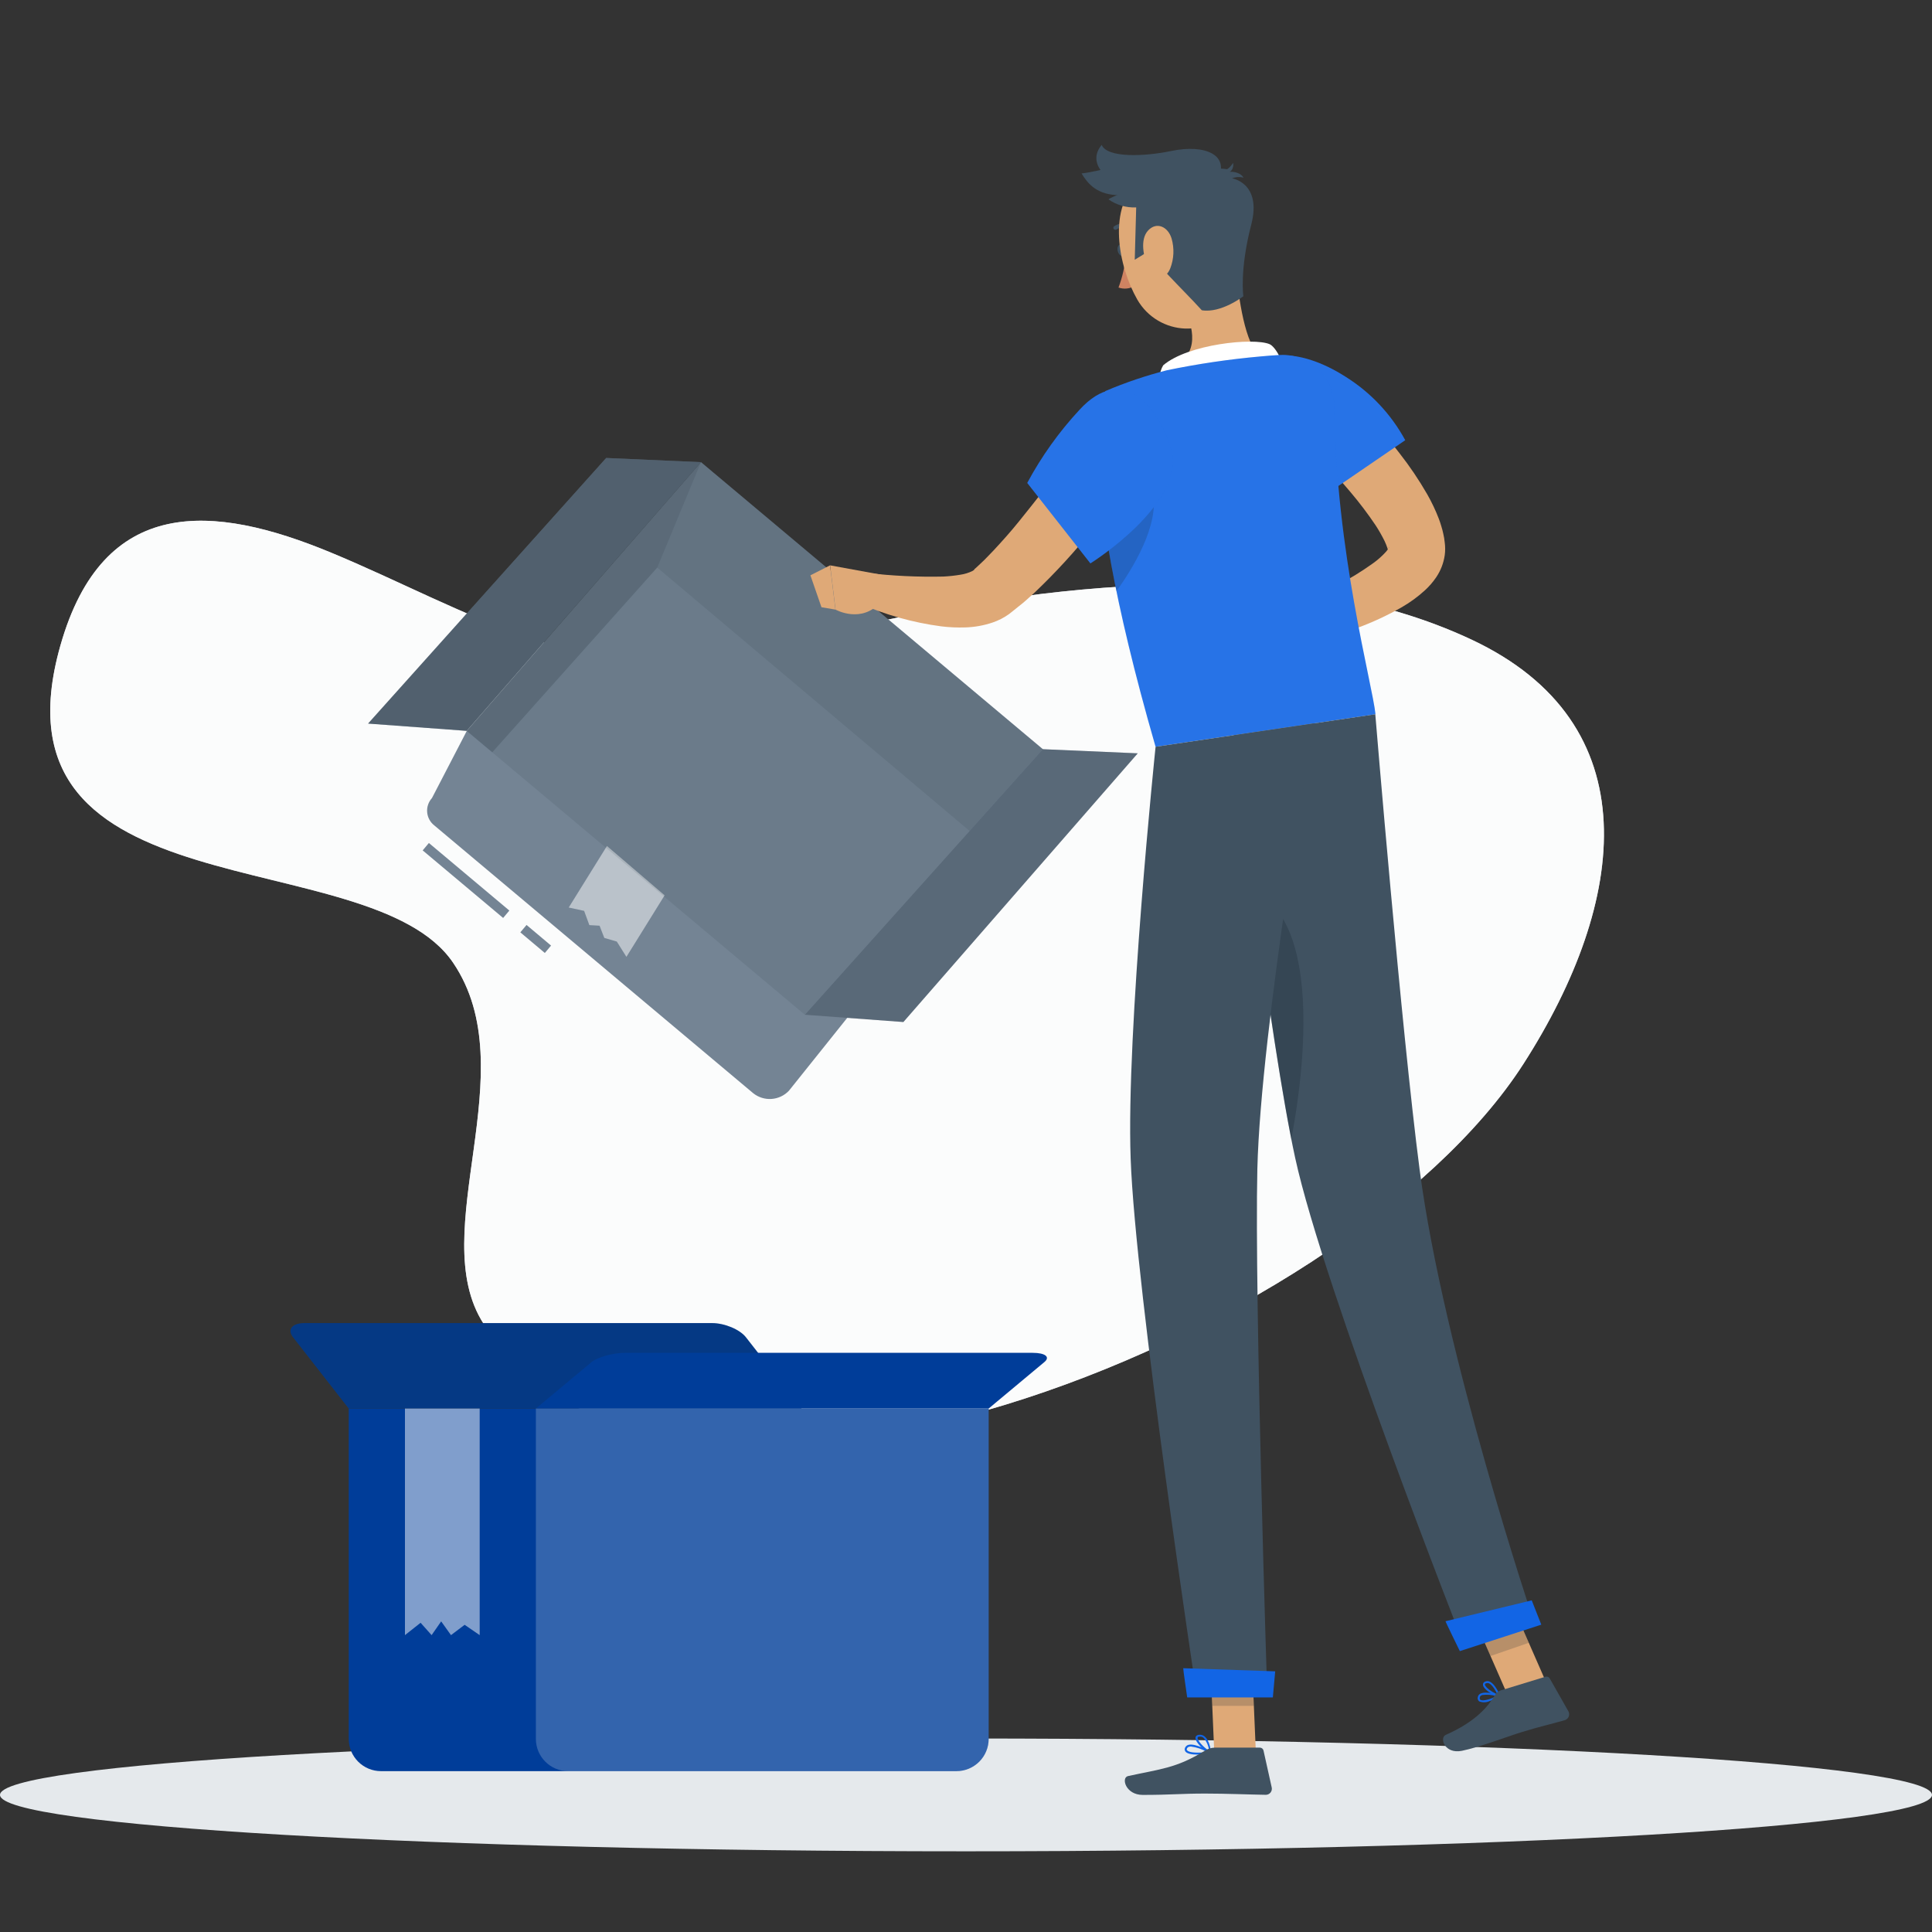 <svg width="200" height="200" viewBox="0 0 200 200" fill="none" xmlns="http://www.w3.org/2000/svg">
<rect x="0" y="0" width="200" height="200" fill="#333333" stroke="none"/>
<path d="M84.073 65.874C84.971 65.685 85.862 65.486 86.745 65.276C108.52 60.258 133.421 57.349 152.303 66.199C170.813 74.869 168.539 93.245 157.713 110.121C139.182 139.003 69.003 166.411 50.065 137.043C43.943 127.553 54.495 110.843 46.903 99.656C38.259 86.917 -1.743 94.973 6.251 66.828C10.681 51.222 22.049 52.14 34.262 57.204C41.271 60.108 47.965 63.724 55.217 66.178C64.021 69.165 74.295 67.968 84.073 65.874Z" fill="#D5DCE1"/>
<path opacity="0.9" d="M84.073 65.874C84.971 65.685 85.862 65.486 86.745 65.276C108.52 60.258 133.421 57.349 152.303 66.199C170.813 74.869 168.539 93.245 157.713 110.121C139.182 139.003 69.003 166.411 50.065 137.043C43.943 127.553 54.495 110.843 46.903 99.656C38.259 86.917 -1.743 94.973 6.251 66.828C10.681 51.222 22.049 52.14 34.262 57.204C41.271 60.108 47.965 63.724 55.217 66.178C64.021 69.165 74.295 67.968 84.073 65.874Z" fill="white"/>
<path d="M100 191.647C155.228 191.647 200 189.033 200 185.808C200 182.584 155.228 179.97 100 179.97C44.772 179.97 0 182.584 0 185.808C0 189.033 44.772 191.647 100 191.647Z" fill="#E5E9EC"/>
<path d="M36.103 145.811H102.346V180.011C102.346 180.449 102.26 180.883 102.092 181.288C101.925 181.693 101.679 182.061 101.369 182.371C101.059 182.68 100.691 182.926 100.286 183.094C99.882 183.262 99.448 183.348 99.009 183.348H39.44C39.001 183.348 38.567 183.262 38.163 183.094C37.758 182.926 37.39 182.68 37.08 182.371C36.77 182.061 36.524 181.693 36.357 181.288C36.189 180.883 36.103 180.449 36.103 180.011V145.811Z" fill="#003D99"/>
<path d="M36.103 145.811H82.98L77.214 138.431C76.579 137.621 75.011 136.966 73.707 136.966H31.549C30.249 136.966 29.702 137.621 30.337 138.431L36.103 145.811Z" fill="#003D99"/>
<path opacity="0.2" d="M36.103 145.811H82.98L77.214 138.431C76.579 137.621 75.011 136.966 73.707 136.966H31.549C30.249 136.966 29.702 137.621 30.337 138.431L36.103 145.811Z" fill="#1D2B36"/>
<path d="M102.346 145.811H55.474L61.241 140.999C61.875 140.483 63.443 140.045 64.748 140.045H106.9C108.205 140.045 108.747 140.473 108.113 140.999L102.346 145.811Z" fill="#003D99"/>
<path opacity="0.2" d="M55.474 145.811H102.346V180.011C102.346 180.449 102.26 180.883 102.092 181.288C101.925 181.693 101.679 182.061 101.369 182.371C101.059 182.68 100.691 182.926 100.286 183.094C99.882 183.262 99.448 183.348 99.009 183.348H58.811C58.373 183.348 57.939 183.262 57.534 183.094C57.13 182.926 56.762 182.68 56.452 182.371C56.142 182.061 55.896 181.693 55.728 181.288C55.561 180.883 55.474 180.449 55.474 180.011V145.811Z" fill="white"/>
<path opacity="0.5" d="M41.92 145.811V169.268L43.54 167.989L44.68 169.268L45.67 167.844L46.686 169.268L48.099 168.2L49.657 169.268V145.811H41.92Z" fill="white"/>
<path d="M52.406 94.643L44.077 87.649" stroke="#748494" stroke-miterlimit="10"/>
<path d="M56.723 98.269L54.186 96.134" stroke="#748494" stroke-miterlimit="10"/>
<path d="M81.675 112.906L109.154 78.562L72.567 47.843L48.326 75.658L44.716 82.616C44.536 82.813 44.4 83.046 44.315 83.298C44.229 83.551 44.197 83.819 44.22 84.084C44.242 84.35 44.32 84.608 44.447 84.843C44.574 85.077 44.748 85.283 44.958 85.447L77.966 113.164C78.503 113.596 79.183 113.81 79.871 113.762C80.559 113.714 81.203 113.409 81.675 112.906Z" fill="#748494"/>
<path opacity="0.5" d="M62.83 87.577L58.874 93.947L60.468 94.292L61.009 95.767L62.067 95.829L62.557 97.093L63.851 97.469L64.847 99.053L68.802 92.683L62.83 87.577Z" fill="white"/>
<path opacity="0.1" d="M107.958 77.556L83.315 105.046L48.311 75.658L72.567 47.843L107.958 77.556Z" fill="#1D2B36"/>
<path d="M107.958 77.556L83.316 105.046L93.517 105.799L117.778 77.984L107.958 77.556Z" fill="#748494"/>
<path opacity="0.3" d="M107.958 77.556L83.316 105.046L93.517 105.799L117.778 77.984L107.958 77.556Z" fill="#1D2B36"/>
<path d="M62.752 47.41L38.104 74.905L48.311 75.658L72.567 47.843L62.752 47.41Z" fill="#748494"/>
<path opacity="0.4" d="M62.752 47.41L38.104 74.905L48.311 75.658L72.567 47.843L62.752 47.41Z" fill="#1D2B36"/>
<path opacity="0.1" d="M100.372 86.02L107.959 77.556L72.567 47.843L68.039 58.757L100.372 86.02Z" fill="#1D2B36"/>
<path opacity="0.2" d="M48.311 75.658L72.567 47.843L68.039 58.757L50.957 77.881L48.311 75.658Z" fill="#1D2B36"/>
<path d="M116.504 25.8C116.602 26.13 116.504 26.455 116.288 26.517C116.071 26.579 115.818 26.362 115.72 26.032C115.622 25.702 115.72 25.377 115.937 25.31C116.153 25.243 116.411 25.47 116.504 25.8Z" fill="#405261"/>
<path d="M116.54 26.45C116.443 27.585 116.189 28.701 115.787 29.766C116.063 29.862 116.356 29.896 116.646 29.867C116.937 29.837 117.217 29.745 117.468 29.596L116.54 26.45Z" fill="#CF8362"/>
<path d="M117.19 23.598C117.234 23.573 117.267 23.532 117.283 23.484C117.293 23.459 117.297 23.433 117.296 23.406C117.295 23.379 117.289 23.353 117.277 23.328C117.266 23.304 117.249 23.283 117.229 23.265C117.209 23.248 117.185 23.234 117.159 23.226C116.857 23.11 116.532 23.069 116.21 23.106C115.889 23.143 115.581 23.257 115.313 23.438C115.278 23.473 115.257 23.52 115.254 23.57C115.251 23.619 115.266 23.668 115.296 23.708C115.326 23.747 115.369 23.774 115.418 23.785C115.467 23.795 115.517 23.787 115.561 23.763C115.775 23.622 116.019 23.535 116.274 23.508C116.529 23.481 116.787 23.515 117.025 23.608C117.052 23.618 117.081 23.622 117.109 23.62C117.137 23.618 117.165 23.611 117.19 23.598Z" fill="#405261"/>
<path d="M127.975 28.007C128.201 30.741 128.877 35.744 130.491 36.899C130.491 36.899 130.11 40.184 124.302 41.025C117.938 41.964 120.795 38.312 120.795 38.312C124.142 36.971 123.673 34.408 122.714 32.077L125.169 29.261C126.113 28.219 127.851 26.61 127.975 28.007Z" fill="#DFA977"/>
<path d="M132.57 38.235C133.086 37.766 132.054 35.888 131.42 35.625C129.759 34.929 122.966 35.625 120.413 37.817C120.202 38.18 120.074 38.585 120.039 39.004C120.004 39.422 120.063 39.843 120.212 40.236L132.57 38.235Z" fill="white"/>
<path d="M154.201 176.096C154.033 176.173 153.852 176.215 153.668 176.22C153.483 176.226 153.3 176.194 153.128 176.127C153.06 176.074 153.01 176 152.986 175.917C152.961 175.834 152.962 175.746 152.989 175.663C153.003 175.596 153.031 175.532 153.072 175.477C153.113 175.422 153.166 175.376 153.226 175.343C153.783 175.019 155.16 175.447 155.217 175.467C155.236 175.472 155.253 175.483 155.266 175.497C155.279 175.512 155.287 175.53 155.289 175.55C155.292 175.57 155.288 175.591 155.279 175.609C155.27 175.628 155.256 175.643 155.238 175.653C154.908 175.836 154.561 175.984 154.201 176.096ZM153.448 175.467L153.329 175.519C153.294 175.538 153.263 175.564 153.239 175.596C153.215 175.628 153.199 175.665 153.19 175.704C153.154 175.89 153.226 175.947 153.247 175.962C153.494 176.138 154.335 175.885 154.918 175.591C154.443 175.442 153.941 175.4 153.448 175.467Z" fill="#1265E5"/>
<path d="M155.217 175.658C155.2 175.663 155.182 175.663 155.165 175.658C154.65 175.555 153.572 174.91 153.515 174.425C153.507 174.349 153.526 174.272 153.568 174.208C153.61 174.144 153.674 174.097 153.747 174.075C153.818 174.043 153.896 174.026 153.974 174.026C154.052 174.026 154.13 174.043 154.201 174.075C154.799 174.322 155.263 175.478 155.279 175.524C155.289 175.539 155.295 175.557 155.295 175.576C155.295 175.594 155.289 175.612 155.279 175.627C155.272 175.637 155.262 175.645 155.252 175.65C155.241 175.655 155.229 175.658 155.217 175.658ZM153.876 174.25C153.861 174.246 153.845 174.246 153.83 174.25C153.711 174.302 153.716 174.364 153.721 174.389C153.752 174.678 154.485 175.199 155.006 175.39C154.851 175.055 154.49 174.405 154.124 174.25C154.044 174.22 153.956 174.22 153.876 174.25Z" fill="#1265E5"/>
<path d="M123.973 181.636C123.421 181.636 122.89 181.558 122.709 181.311C122.663 181.246 122.638 181.169 122.638 181.089C122.638 181.01 122.663 180.932 122.709 180.867C122.744 180.808 122.79 180.755 122.844 180.714C122.899 180.672 122.962 180.642 123.029 180.625C123.746 180.434 125.252 181.29 125.314 181.326C125.333 181.335 125.348 181.351 125.358 181.369C125.368 181.388 125.371 181.41 125.368 181.431C125.364 181.452 125.354 181.471 125.339 181.486C125.324 181.5 125.304 181.509 125.283 181.512C124.851 181.593 124.412 181.634 123.973 181.636ZM123.292 180.8C123.226 180.798 123.159 180.806 123.096 180.826C123.013 180.844 122.941 180.894 122.895 180.965C122.823 181.094 122.848 181.156 122.895 181.192C123.096 181.471 124.184 181.476 124.958 181.362C124.444 181.069 123.878 180.878 123.292 180.8Z" fill="#1265E5"/>
<path d="M125.272 181.517H125.231C124.715 181.285 123.684 180.351 123.761 179.867C123.761 179.753 123.864 179.609 124.143 179.583C124.243 179.572 124.345 179.582 124.442 179.612C124.539 179.642 124.628 179.692 124.705 179.758C125.257 180.207 125.37 181.368 125.375 181.414C125.378 181.432 125.376 181.45 125.368 181.466C125.361 181.483 125.349 181.497 125.334 181.507C125.315 181.517 125.293 181.521 125.272 181.517ZM124.241 179.774H124.179C123.993 179.774 123.983 179.867 123.978 179.887C123.931 180.181 124.633 180.919 125.159 181.233C125.114 180.741 124.915 180.276 124.591 179.903C124.495 179.817 124.369 179.771 124.241 179.774Z" fill="#1265E5"/>
<path d="M130.007 181.414H125.7L125.272 171.45H129.579L130.007 181.414Z" fill="#DFA977"/>
<path d="M160.256 174.611L156.29 175.978L152.174 166.586L156.14 165.219L160.256 174.611Z" fill="#DFA977"/>
<path d="M155.346 174.993L159.988 173.574C160.07 173.549 160.158 173.553 160.238 173.585C160.318 173.617 160.384 173.675 160.426 173.75L162.36 177.154C162.407 177.237 162.434 177.33 162.439 177.425C162.445 177.52 162.429 177.615 162.393 177.703C162.357 177.792 162.301 177.871 162.23 177.934C162.16 177.998 162.075 178.045 161.984 178.072C160.359 178.541 159.549 178.686 157.517 179.31C156.264 179.691 153.107 180.888 151.328 181.244C149.549 181.6 148.976 179.898 149.667 179.593C152.762 178.227 154.031 176.674 154.768 175.467C154.897 175.244 155.102 175.076 155.346 174.993Z" fill="#405261"/>
<path d="M125.731 180.914H130.43C130.515 180.915 130.597 180.944 130.663 180.998C130.73 181.051 130.776 181.125 130.796 181.208L131.647 185.035C131.668 185.127 131.668 185.223 131.646 185.315C131.625 185.407 131.583 185.493 131.523 185.567C131.464 185.64 131.388 185.699 131.302 185.739C131.216 185.779 131.122 185.799 131.028 185.798C129.331 185.772 126.902 185.669 124.751 185.669C122.26 185.669 121.213 185.808 118.289 185.808C116.525 185.808 116.035 184.024 116.772 183.859C120.14 183.121 121.785 183.044 124.694 181.249C125.003 181.045 125.361 180.929 125.731 180.914Z" fill="#405261"/>
<path d="M138.238 39.643C139.492 40.793 140.575 41.943 141.699 43.145C142.824 44.346 143.865 45.59 144.876 46.915C145.932 48.262 146.89 49.682 147.744 51.165C148.21 51.982 148.614 52.834 148.951 53.713C149.038 53.955 149.126 54.187 149.198 54.45C149.283 54.716 149.353 54.986 149.41 55.26L149.497 55.688L149.559 56.163C149.617 56.597 149.617 57.038 149.559 57.472C149.441 58.293 149.138 59.076 148.672 59.763C148.333 60.264 147.934 60.722 147.486 61.129C146.765 61.783 145.977 62.359 145.134 62.847C143.65 63.696 142.097 64.419 140.492 65.008C137.448 66.138 134.31 67.001 131.116 67.587L130.213 64.492C133.014 63.28 135.85 61.97 138.465 60.572C139.738 59.904 140.963 59.15 142.132 58.313C142.619 57.967 143.067 57.57 143.468 57.127C143.59 56.996 143.693 56.849 143.773 56.689C143.814 56.601 143.772 56.611 143.721 56.797C143.685 57.142 143.69 56.874 143.607 56.689C143.582 56.601 143.535 56.482 143.489 56.369C143.442 56.255 143.386 56.126 143.329 56.003C143.05 55.44 142.738 54.894 142.395 54.368C141.599 53.185 140.738 52.047 139.817 50.959C138.868 49.834 137.867 48.715 136.841 47.616C135.814 46.518 134.736 45.409 133.746 44.388L138.238 39.643Z" fill="#DFA977"/>
<path d="M131.394 64.002L127.335 65.23L129.944 69.521C129.944 69.521 132.343 68.53 132.874 66.493L131.394 64.002Z" fill="#DFA977"/>
<path d="M125.695 66.751L127.294 70.289L129.919 69.526L127.31 65.23L125.695 66.751Z" fill="#DFA977"/>
<path d="M128.728 40.808C128.341 44.934 137.067 51.319 137.067 51.319L145.469 45.569C144.01 42.878 141.877 40.612 139.28 38.993C134.463 35.909 129.212 35.682 128.728 40.808Z" fill="#1265E5"/>
<g opacity="0.3">
<path opacity="0.3" d="M128.728 40.808C128.341 44.934 137.067 51.319 137.067 51.319L145.469 45.569C144.01 42.878 141.877 40.612 139.28 38.993C134.463 35.909 129.212 35.682 128.728 40.808Z" fill="white"/>
</g>
<path d="M114.442 40.478C114.442 40.478 110.671 46.265 119.625 77.303L142.39 73.941C142.071 70.794 138.264 57.07 138.135 42.067C138.13 41.342 137.978 40.626 137.689 39.962C137.399 39.298 136.978 38.699 136.451 38.203C135.923 37.706 135.301 37.321 134.621 37.071C133.94 36.821 133.217 36.712 132.493 36.749C131.833 36.785 131.152 36.832 130.477 36.899C127.227 37.189 123.996 37.666 120.801 38.328C118.629 38.88 116.503 39.599 114.442 40.478Z" fill="#1265E5"/>
<g opacity="0.3">
<path opacity="0.3" d="M114.442 40.478C114.442 40.478 110.671 46.265 119.625 77.303L142.39 73.941C142.071 70.794 138.264 57.07 138.135 42.067C138.13 41.342 137.978 40.626 137.689 39.962C137.399 39.298 136.978 38.699 136.451 38.203C135.923 37.706 135.301 37.321 134.621 37.071C133.94 36.821 133.217 36.712 132.493 36.749C131.833 36.785 131.152 36.832 130.477 36.899C127.227 37.189 123.996 37.666 120.801 38.328C118.629 38.88 116.503 39.599 114.442 40.478Z" fill="white"/>
</g>
<path opacity="0.2" d="M113.884 50.453L113.962 50.365L119.315 50.84C120.13 54.295 117.149 59.01 115.576 61.196C114.819 57.648 114.254 54.062 113.884 50.453Z" fill="#1D2B36"/>
<path opacity="0.2" d="M125.272 171.455L125.494 176.592H129.801L129.579 171.455H125.272Z" fill="#1D2B36"/>
<path opacity="0.2" d="M156.14 165.219L152.174 166.586L154.299 171.429L158.265 170.062L156.14 165.219Z" fill="#1D2B36"/>
<path d="M127.413 21.839C128.362 26.001 129.125 28.389 127.676 31.122C125.499 35.192 119.898 34.8 117.727 31.004C115.772 27.584 114.544 21.354 118.072 18.548C118.845 17.928 119.764 17.514 120.741 17.348C121.719 17.181 122.722 17.267 123.658 17.596C124.593 17.925 125.428 18.488 126.085 19.23C126.742 19.973 127.199 20.871 127.413 21.839Z" fill="#DFA977"/>
<path d="M119.052 25.919L117.469 26.888L117.618 21.473C116.597 21.517 115.59 21.225 114.751 20.642C115.323 20.096 124.235 16.975 127.015 17.517C127.304 17.398 127.655 16.862 127.655 16.862C127.655 16.862 127.763 17.538 127.294 17.795C127.634 17.728 128.485 17.893 128.723 18.394C128.332 18.287 127.917 18.311 127.541 18.461C127.541 18.461 130.636 18.93 129.537 23.221C128.305 27.951 128.712 30.669 128.712 30.669C128.712 30.669 126.412 32.448 124.411 32.118C122.276 29.766 119.191 26.94 119.052 25.919Z" fill="#405261"/>
<path d="M116.02 20.214C113.508 20.214 112.605 18.987 111.961 17.955C113.766 17.765 117.526 16.604 120.316 16.408C123.106 16.212 126.165 16.733 125.241 17.955C124.318 19.178 116.02 20.214 116.02 20.214Z" fill="#405261"/>
<path d="M116.572 19.095C114.509 18.806 112.497 16.862 114.044 15C114.617 16.367 118.48 16.207 121.224 15.634C124.834 14.881 127.335 16.099 126.056 18.559C125.355 19.905 116.572 19.095 116.572 19.095Z" fill="#405261"/>
<path d="M121.281 24.686C121.576 25.704 121.529 26.791 121.146 27.78C120.631 29.075 119.486 28.812 118.887 27.693C118.372 26.661 117.98 24.789 118.856 23.855C119.733 22.922 120.909 23.463 121.281 24.686Z" fill="#DFA977"/>
<path d="M127.702 76.112C127.702 76.112 131.394 107.547 134.076 119.864C137.011 133.356 151.488 170.14 151.488 170.14L158.709 167.643C158.709 167.643 149.425 139.947 146.96 121.086C145.067 106.603 142.37 73.941 142.37 73.941L127.702 76.112Z" fill="#405261"/>
<path d="M149.641 167.829C149.605 167.829 151.122 170.923 151.122 170.923L159.554 168.185L158.564 165.668L149.641 167.829Z" fill="#1265E5"/>
<path opacity="0.3" d="M129.739 92.24C130.894 100.977 132.374 111.323 133.674 117.929C135.587 107.805 136.036 95.02 129.739 92.24Z" fill="#1D2B36"/>
<path d="M119.625 77.303C119.625 77.303 116.561 106.836 117.046 119.956C117.531 133.603 123.905 175.596 123.905 175.596H131.193C131.193 175.596 129.852 134.398 130.161 120.998C130.517 106.387 135.995 74.885 135.995 74.885L119.625 77.303Z" fill="#405261"/>
<path d="M122.487 172.692C122.456 172.692 122.899 175.715 122.899 175.715H131.765L132.008 173.017L122.487 172.692Z" fill="#1265E5"/>
<path d="M118.211 47.73C117.407 49.009 116.592 50.159 115.746 51.34C114.9 52.521 114.013 53.661 113.111 54.796C111.271 57.097 109.277 59.272 107.143 61.305C106.566 61.82 106.034 62.336 105.41 62.805L104.957 63.172L104.73 63.352C104.647 63.419 104.611 63.455 104.441 63.579C103.93 63.944 103.369 64.232 102.775 64.435C101.855 64.749 100.894 64.923 99.923 64.951C99.101 64.978 98.279 64.942 97.463 64.843C94.48 64.451 91.569 63.628 88.824 62.398L89.716 59.303C92.355 59.617 95.012 59.744 97.669 59.685C98.257 59.654 98.842 59.591 99.422 59.494C99.86 59.43 100.285 59.298 100.681 59.102C100.805 59.035 100.872 58.968 100.856 58.953C100.841 58.937 100.923 58.886 100.97 58.839L101.145 58.679L101.491 58.354C101.955 57.942 102.393 57.442 102.847 56.988C103.739 56.028 104.626 55.043 105.467 53.996C106.308 52.949 107.159 51.897 107.984 50.814C108.809 49.731 109.609 48.632 110.413 47.534C111.218 46.435 112.002 45.28 112.744 44.212L118.211 47.73Z" fill="#DFA977"/>
<path d="M121.208 46.363C122.941 52.036 112.878 58.324 112.878 58.324L106.339 49.994C107.813 47.248 109.633 44.701 111.754 42.418C116.205 37.575 119.887 42.046 121.208 46.363Z" fill="#1265E5"/>
<g opacity="0.3">
<path opacity="0.3" d="M121.208 46.363C122.941 52.036 112.878 58.324 112.878 58.324L106.339 49.994C107.813 47.248 109.633 44.701 111.754 42.418C116.205 37.575 119.887 42.046 121.208 46.363Z" fill="white"/>
</g>
<path d="M91.232 59.494L85.936 58.525L86.493 63.105C86.493 63.105 89.247 64.652 91.243 62.233L91.232 59.494Z" fill="#DFA977"/>
<path d="M83.893 59.556L85.038 62.862L86.482 63.105L85.925 58.525L83.893 59.556Z" fill="#DFA977"/>
</svg>
